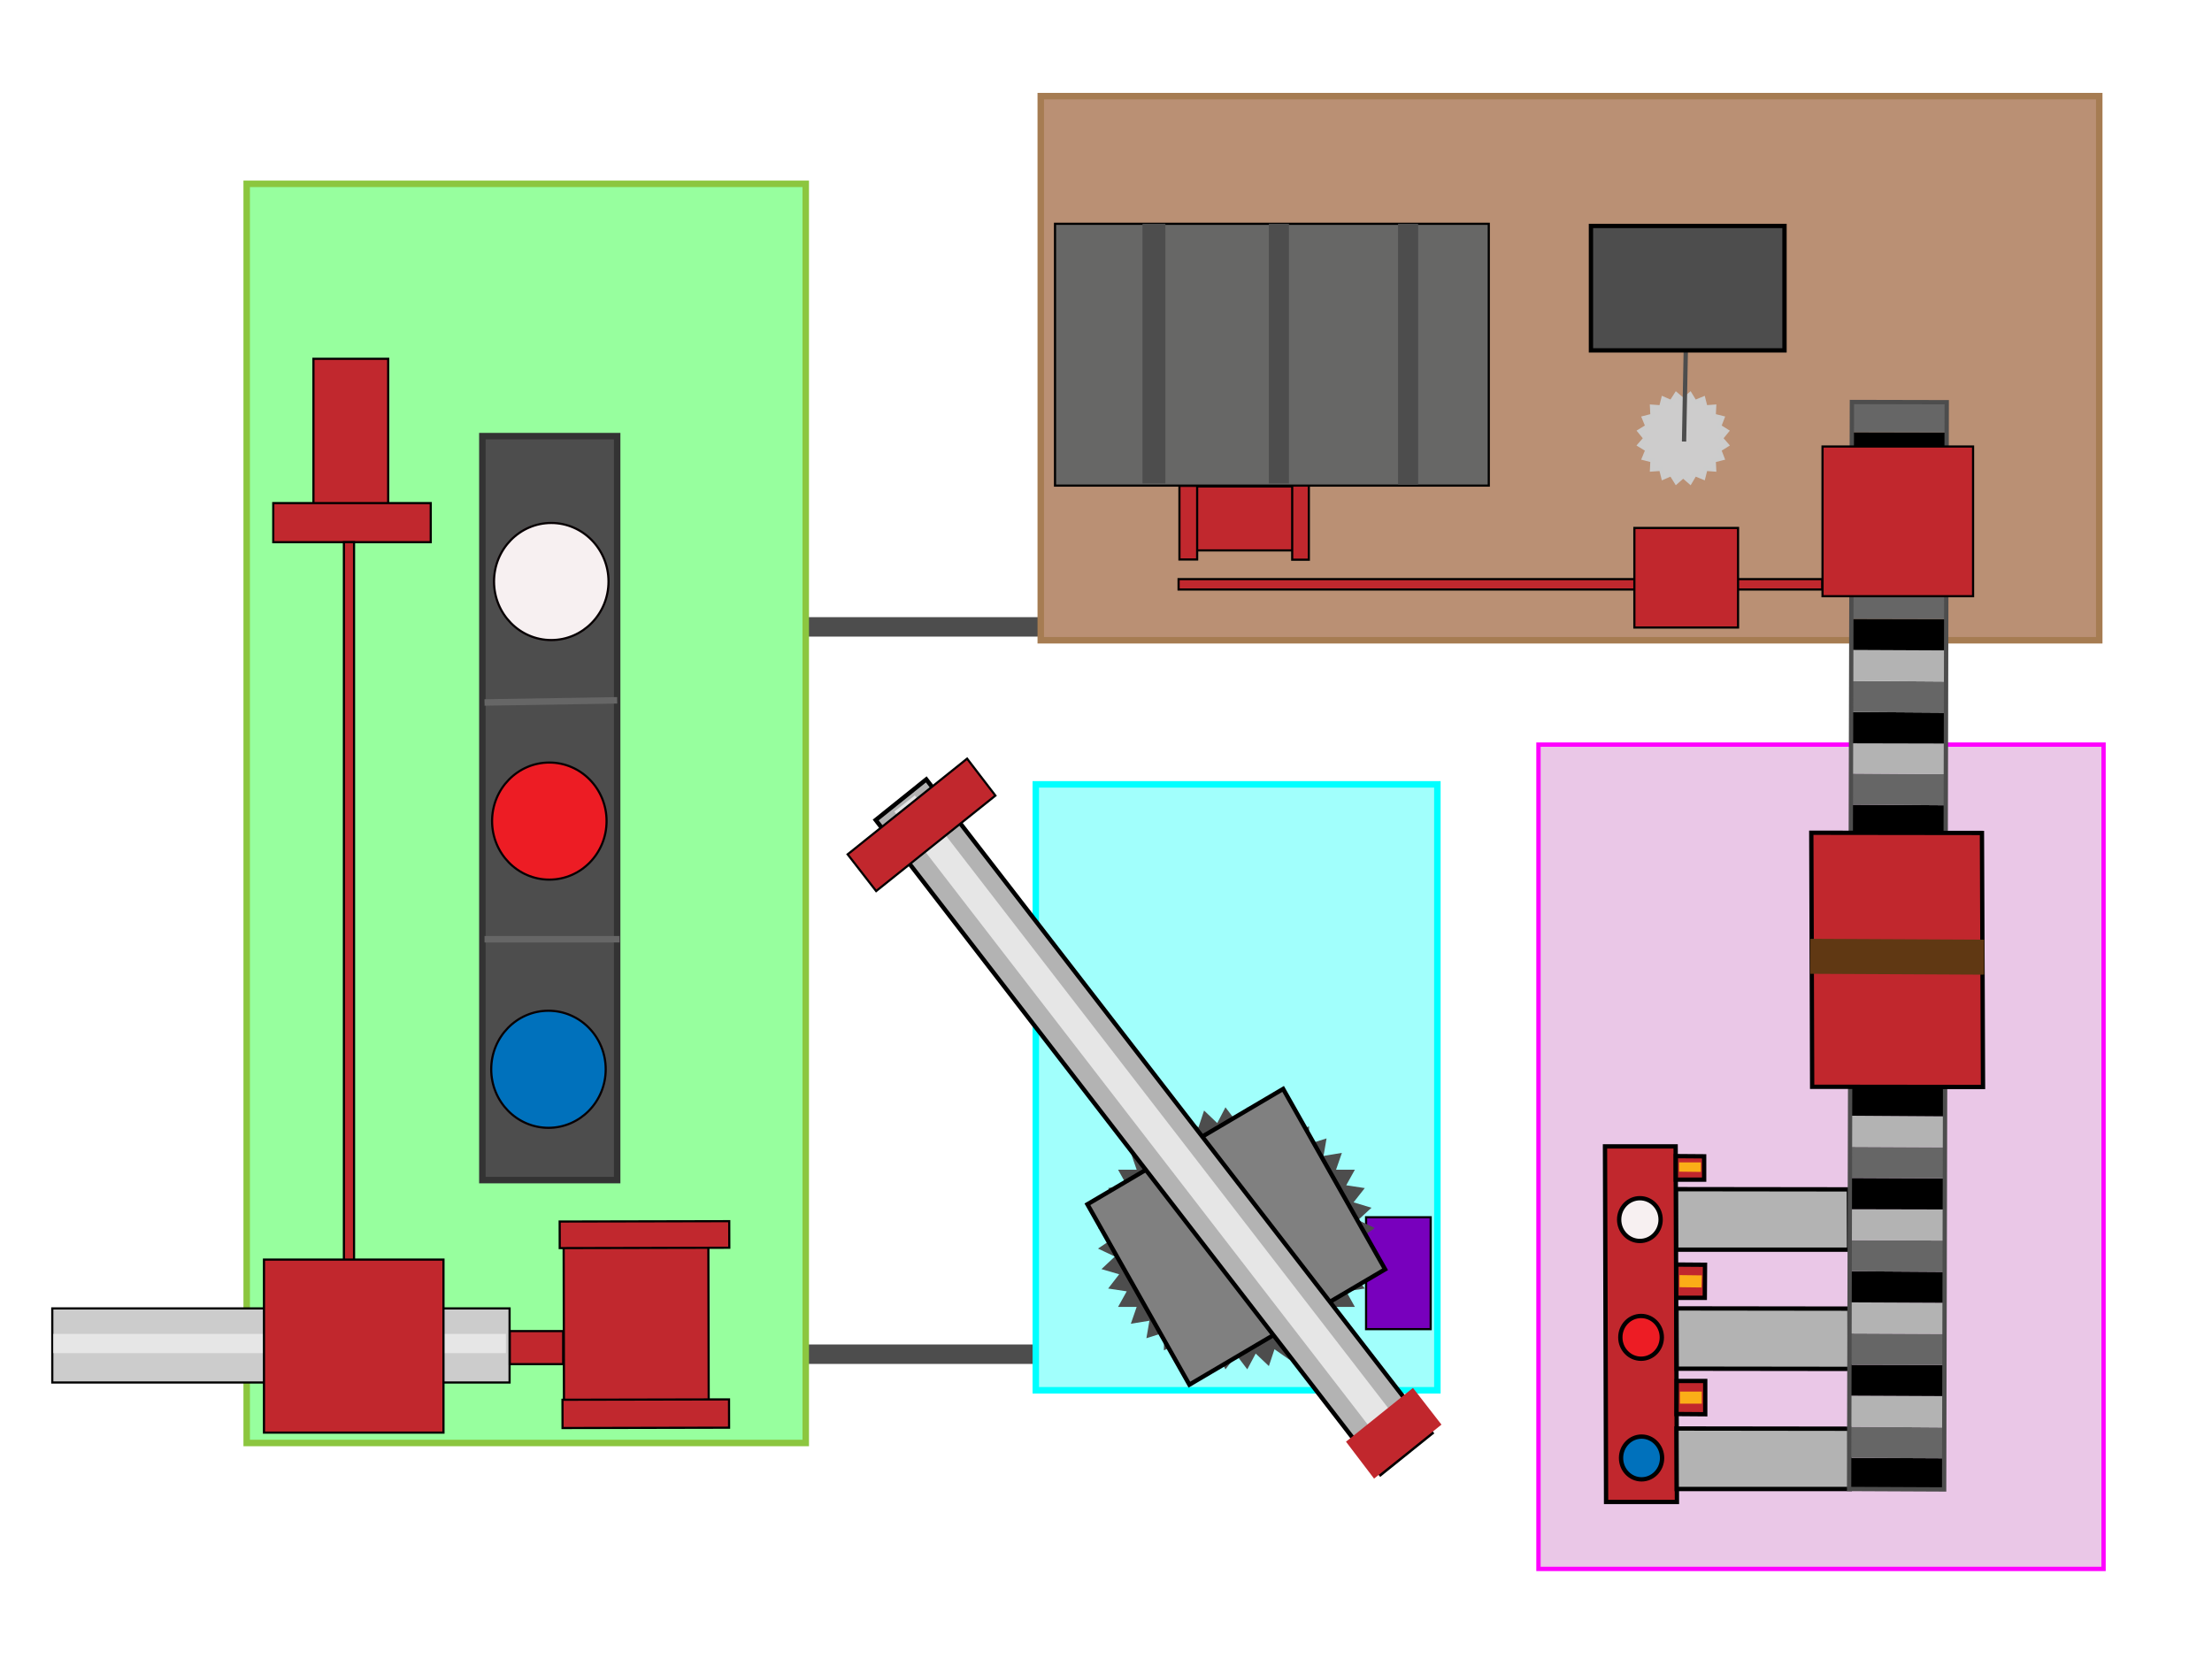 <?xml version="1.0" encoding="UTF-8" standalone="no"?>
<!-- Generator: Adobe Illustrator 26.3.1, SVG Export Plug-In . SVG Version: 6.00 Build 0)  -->

<svg
   version="1.1"
   x="0px"
   y="0px"
   viewBox="0 0 1024 768"
   style="enable-background:new 0 0 1024 768;"
   xml:space="preserve"
   id="svg535"
   sodipodi:docname="Gesamtansicht.svg"
   inkscape:version="1.2 (dc2aedaf03, 2022-05-15)"
   xmlns:inkscape="http://www.inkscape.org/namespaces/inkscape"
   xmlns:sodipodi="http://sodipodi.sourceforge.net/DTD/sodipodi-0.dtd"
   xmlns="http://www.w3.org/2000/svg"
   xmlns:svg="http://www.w3.org/2000/svg"><defs
   id="defs539" /><sodipodi:namedview
   id="namedview537"
   pagecolor="#ffffff"
   bordercolor="#000000"
   borderopacity="0.25"
   inkscape:showpageshadow="2"
   inkscape:pageopacity="0.0"
   inkscape:pagecheckerboard="0"
   inkscape:deskcolor="#d1d1d1"
   showgrid="false"
   inkscape:zoom="1.046875"
   inkscape:cx="477.61194"
   inkscape:cy="384.47761"
   inkscape:window-width="1920"
   inkscape:window-height="991"
   inkscape:window-x="-9"
   inkscape:window-y="-9"
   inkscape:window-maximized="1"
   inkscape:current-layer="svg535" />
<style
   type="text/css"
   id="style311">
	.gesamtansicht_st0{fill:none;stroke:#4D4D4D;stroke-width:9;stroke-miterlimit:10;}
	.gesamtansicht_st1{fill:#97FF9E;stroke:#8CC63F;stroke-width:3;stroke-miterlimit:10;}
	.gesamtansicht_st2{fill:#4D4D4D;stroke:#333333;stroke-width:3;stroke-miterlimit:10;}
	.gesamtansicht_st3{fill:#C1282E;stroke:#000000;stroke-miterlimit:10;}
	.gesamtansicht_st4{fill:none;stroke:#C1272D;stroke-width:3;stroke-miterlimit:10;}
	.gesamtansicht_st5{fill:#CCCCCC;stroke:#000000;stroke-miterlimit:10;}
	.gesamtansicht_st6{fill:none;stroke:#666666;stroke-width:3;stroke-miterlimit:10;}
	.gesamtansicht_st7{fill:#E6E6E6;}
	.gesamtansicht_st8{fill:#C1272D;stroke:#000000;stroke-miterlimit:10;}
	.gesamtansicht_st9{fill:#F7F0F1;stroke:#070002;stroke-miterlimit:10;}
	.gesamtansicht_st10{fill:none;}
	.gesamtansicht_st11{font-family:'Roboto-Bold';}
	.gesamtansicht_st12{font-size:21.465px;}
	.gesamtansicht_st13{fill:#0071BC;stroke:#070002;stroke-miterlimit:10;}
	.gesamtansicht_st14{fill:#ED1C24;stroke:#070002;stroke-miterlimit:10;}
	.gesamtansicht_st15{fill:#C1272D;stroke:#020002;stroke-miterlimit:10;}
	.gesamtansicht_st16{fill:#C1282E;stroke:#000000;stroke-width:1;stroke-miterlimit:10;}
	.gesamtansicht_st17{fill:#A1FFFC;stroke:#00FFFF;stroke-width:3;stroke-miterlimit:10;}
	.gesamtansicht_st18{fill:#7800BD;stroke:#000000;stroke-miterlimit:10;}
	.gesamtansicht_st19{fill:#4D4D4D;}
	.gesamtansicht_st20{fill:#808080;stroke:#000000;stroke-width:2;stroke-miterlimit:10;}
	.gesamtansicht_st21{fill:#B3B3B3;stroke:#000000;stroke-width:2;stroke-miterlimit:10;}
	.gesamtansicht_st22{fill:#C1272D;}
	.gesamtansicht_st23{fill:#EAC7E7;stroke:#FF00FF;stroke-width:2;stroke-miterlimit:10;}
	.gesamtansicht_st24{font-size:34.577px;glyph-orientation-vertical:0;writing-mode:tb;}
	.gesamtansicht_st25{fill:#C1272D;stroke:#000000;stroke-width:2;stroke-miterlimit:10;}
	.gesamtansicht_st26{fill:#F7F0F1;stroke:#000000;stroke-width:2;stroke-miterlimit:10;}
	.gesamtansicht_st27{fill:#ED1C24;stroke:#000000;stroke-width:2;stroke-miterlimit:10;}
	.gesamtansicht_st28{fill:#0071BC;stroke:#000000;stroke-width:2;stroke-miterlimit:10;}
	.gesamtansicht_st29{fill:#FBAE17;stroke:#FBAE17;stroke-width:2;stroke-miterlimit:10;}
	.gesamtansicht_st30{fill:#BA9074;stroke:#A67C52;stroke-width:3;stroke-miterlimit:10;}
	.gesamtansicht_st31{fill:#CDCCCC;stroke:#CCCCCC;stroke-width:2;stroke-miterlimit:10;}
	.gesamtansicht_st32{fill:none;stroke:#4D4D4D;stroke-width:2;stroke-miterlimit:10;}
	.gesamtansicht_st33{fill:#4D4D4D;stroke:#000000;stroke-width:2;stroke-miterlimit:10;}
	.gesamtansicht_st34{fill:#676766;stroke:#000000;stroke-miterlimit:10;}
	.gesamtansicht_st35{fill:#666666;}
	.gesamtansicht_st36{fill:#B3B3B3;}
	.gesamtansicht_st37{fill:#603813;}
</style>
<g
   id="Ebene_1">
	<path
   class="gesamtansicht_st0"
   d="M372.3,308.1"
   id="path313" />
	<path
   class="gesamtansicht_st0"
   d="M373.7,503.2"
   id="path315" />
	<line
   class="gesamtansicht_st0"
   x1="372.7"
   y1="626.9"
   x2="479.7"
   y2="626.9"
   id="line317" />
	<line
   class="gesamtansicht_st0"
   x1="374.2"
   y1="290.2"
   x2="483.8"
   y2="290.2"
   id="line319" />
</g>
<g
   id="Hochregallager">
	<rect
   x="114.2"
   y="85.1"
   class="gesamtansicht_st1"
   width="258.8"
   height="582.9"
   id="rect322" />
	<rect
   x="223.3"
   y="201.9"
   class="gesamtansicht_st2"
   width="62.4"
   height="344.4"
   id="rect324" />
	<rect
   x="145.1"
   y="166.1"
   class="gesamtansicht_st3"
   width="34.6"
   height="70.6"
   id="rect326" />
	<rect
   x="126.5"
   y="232.9"
   class="gesamtansicht_st3"
   width="72.9"
   height="18.1"
   id="rect328" />
	<rect
   x="126.4"
   y="613.7"
   class="gesamtansicht_st4"
   width="52.3"
   height="21"
   id="rect330" />
	<rect
   x="159.2"
   y="251"
   class="gesamtansicht_st3"
   width="4.7"
   height="360.6"
   id="rect332" />
	<rect
   x="24.2"
   y="605.7"
   class="gesamtansicht_st5"
   width="211.7"
   height="34.3"
   id="rect334" />
	<line
   class="gesamtansicht_st6"
   x1="224.3"
   y1="325.2"
   x2="285.7"
   y2="324.2"
   id="line336" />
	<rect
   x="24.7"
   y="617.5"
   class="gesamtansicht_st7"
   width="209.5"
   height="8.9"
   id="rect338" />
	<line
   class="gesamtansicht_st6"
   x1="224.3"
   y1="434.8"
   x2="286.8"
   y2="434.8"
   id="line340" />
	<rect
   x="122.2"
   y="583.1"
   class="gesamtansicht_st8"
   width="83.1"
   height="80.1"
   id="rect342" />
	<ellipse
   class="gesamtansicht_st9"
   cx="255.2"
   cy="269.2"
   rx="26.5"
   ry="27.1"
   id="ellipse344" />
	<rect
   x="126"
   y="101.3"
   class="gesamtansicht_st10"
   width="235.2"
   height="47.7"
   id="rect346" />
	
	<ellipse
   class="gesamtansicht_st13"
   cx="253.9"
   cy="495"
   rx="26.5"
   ry="27.1"
   id="ellipse350" />
	<ellipse
   class="gesamtansicht_st14"
   cx="254.3"
   cy="380.1"
   rx="26.5"
   ry="27.1"
   id="ellipse352" />
	<rect
   x="236"
   y="616.2"
   class="gesamtansicht_st15"
   width="24.7"
   height="15.3"
   id="rect354" />
	<rect
   x="261"
   y="571.3"
   transform="matrix(1 -2.072078e-03 2.072078e-03 1 -1.269 0.612)"
   class="gesamtansicht_st16"
   width="67"
   height="83"
   id="rect356" />
	
		<rect
   x="260.4"
   y="647.9"
   transform="matrix(1 -2.072078e-03 2.072078e-03 1 -1.355 0.621)"
   class="gesamtansicht_st16"
   width="77.1"
   height="13.1"
   id="rect358" />
	
		<rect
   x="259.1"
   y="565.4"
   transform="matrix(1 -2.072078e-03 2.072078e-03 1 -1.184 0.619)"
   class="gesamtansicht_st16"
   width="78.5"
   height="12.3"
   id="rect360" />
</g>
<g
   id="Vakuum-Sauggreifer">
	<rect
   x="479.5"
   y="363.1"
   class="gesamtansicht_st17"
   width="185.9"
   height="280.5"
   id="rect363" />
	<path
   class="gesamtansicht_st0"
   d="M476.7,512.4"
   id="path365" />
	<rect
   x="632.4"
   y="563.5"
   class="gesamtansicht_st18"
   width="29.9"
   height="51.8"
   id="rect367" />
	<polygon
   class="gesamtansicht_st19"
   points="572.4,519.3 577.4,512.6 581.3,519.9 587.4,514.1 590,521.9 597,517 598.3,525.1 606,521.4    605.9,529.6 614.1,527 612.7,535.1 621.2,533.7 618.5,541.5 627.2,541.5 623.2,548.7 631.8,550 626.6,556.6 634.9,559.1    628.7,564.8 636.4,568.5 629.4,573.3 636.4,578 628.7,581.7 634.9,587.5 626.6,589.9 631.8,596.5 623.2,597.8 627.2,605 618.5,605    621.2,612.8 612.7,611.4 614.1,619.5 605.9,616.9 606,625.1 598.3,621.4 597,629.5 590,624.6 587.4,632.4 581.3,626.6 577.4,633.9    572.4,627.3 567.3,633.9 563.5,626.6 557.4,632.4 554.8,624.6 547.8,629.5 546.5,621.4 538.8,625.1 538.9,616.9 530.7,619.5    532.1,611.4 523.5,612.8 526.2,605 517.6,605 521.6,597.8 513,596.5 518.1,589.9 509.9,587.5 516.1,581.7 508.3,578 515.3,573.3    508.3,568.5 516.1,564.8 509.9,559.1 518.1,556.6 513,550 521.6,548.7 517.6,541.5 526.2,541.5 523.5,533.7 532.1,535.1 530.7,527    538.9,529.6 538.8,521.4 546.5,525.1 547.8,517 554.8,521.9 557.4,514.1 563.5,519.9 567.3,512.6  "
   id="polygon369" />
	<polygon
   class="gesamtansicht_st20"
   points="641.2,587.6 550.6,641 503.4,557.5 594,504.1  "
   id="polygon371" />
	<polygon
   class="gesamtansicht_st21"
   points="662.6,663.4 639.1,682.3 405.4,379.6 428.8,360.8  "
   id="polygon373" />
	<rect
   x="486"
   y="375.5"
   class="gesamtansicht_st10"
   width="173.8"
   height="68.7"
   id="rect375" />
	
	
	<polygon
   class="gesamtansicht_st7"
   points="655.5,668.5 646,676.1 414,375.7 423.5,368.2  "
   id="polygon381" />
	<polygon
   class="gesamtansicht_st8"
   points="447.7,351.2 392.4,395.5 405.6,412.5 460.8,368.3  "
   id="polygon383" />
	<polygon
   class="gesamtansicht_st22"
   points="654.1,642.5 623.1,667.4 636.1,684.5 667.3,659.5  "
   id="polygon385" />
</g>
<g
   id="Sortierstrecke">
	<rect
   x="712.2"
   y="344.7"
   class="gesamtansicht_st23"
   width="261.6"
   height="381.6"
   id="rect388" />
	
	<polygon
   class="gesamtansicht_st21"
   points="856,578.5 775.9,578.5 775.8,550.5 855.9,550.6  "
   id="polygon392" />
	<polygon
   class="gesamtansicht_st25"
   points="776.3,695.3 743.5,695.3 743,530.7 775.7,530.7  "
   id="polygon394" />
	
		<ellipse
   transform="matrix(1.342764e-03 -1 1 1.342764e-03 193.532 1322.929)"
   class="gesamtansicht_st26"
   cx="759.1"
   cy="564.6"
   rx="9.9"
   ry="9.6"
   id="ellipse396" />
	<ellipse
   class="gesamtansicht_st27"
   cx="759.7"
   cy="619.1"
   rx="9.6"
   ry="9.9"
   id="ellipse398" />
	
		<ellipse
   transform="matrix(3.272346e-03 -1 1 3.272346e-03 82.443 1432.629)"
   class="gesamtansicht_st28"
   cx="759.9"
   cy="675"
   rx="9.9"
   ry="9.5"
   id="ellipse400" />
	<polygon
   class="gesamtansicht_st21"
   points="856.3,633.7 776.2,633.6 776.1,605.7 856.2,605.8  "
   id="polygon402" />
	<polygon
   class="gesamtansicht_st21"
   points="856.3,689.3 776.2,689.3 776.1,661.3 856.2,661.4  "
   id="polygon404" />
	<polygon
   class="gesamtansicht_st25"
   points="776,600.8 776,585.4 789.3,585.5 789.2,600.8  "
   id="polygon406" />
	<polygon
   class="gesamtansicht_st25"
   points="775.8,546.1 775.8,535.2 788.9,535.3 788.9,546.1  "
   id="polygon408" />
	<polygon
   class="gesamtansicht_st29"
   points="778.5,594.9 778.5,591.3 786.8,591.4 786.7,595  "
   id="polygon410" />
	<polygon
   class="gesamtansicht_st29"
   points="778.3,541.4 778.3,539.1 786.4,539.1 786.4,541.5  "
   id="polygon412" />
	<polygon
   class="gesamtansicht_st25"
   points="776.1,654.6 776.2,639.3 789.4,639.3 789.4,654.7  "
   id="polygon414" />
	<polygon
   class="gesamtansicht_st29"
   points="778.7,648.8 778.7,645.2 786.8,645.2 786.8,648.8  "
   id="polygon416" />
</g>
<g
   id="Brennofen_mit_Bohrstation">
	<rect
   x="481.8"
   y="44.5"
   class="gesamtansicht_st30"
   width="490"
   height="251.9"
   id="rect419" />
	<path
   class="gesamtansicht_st0"
   d="M483.9,294.2"
   id="path421" />
	<path
   class="gesamtansicht_st0"
   d="M374.3,294.2"
   id="path423" />
	<polygon
   class="gesamtansicht_st31"
   points="779.2,185.3 782.4,182.6 784.6,186.2 788.5,184.6 789.5,188.6 793.5,188.3 793.3,192.5 797.3,193.5    795.8,197.4 799.3,199.6 796.6,202.9 799.3,206 795.8,208.2 797.3,212.1 793.3,213.1 793.5,217.3 789.5,217 788.5,221 784.6,219.4    782.4,223.1 779.2,220.3 776,223.1 773.7,219.4 770,221 769,217 764.8,217.3 765,213.1 761.1,212.1 762.7,208.2 759.1,206    761.8,202.9 759.1,199.6 762.7,197.4 761.1,193.5 765,192.5 764.8,188.3 769,188.6 770,184.6 773.7,186.2 776,182.6  "
   id="polygon425" />
	<rect
   x="559.3"
   y="58.8"
   class="gesamtansicht_st10"
   width="323.3"
   height="47.7"
   id="rect427" />
	
	<line
   class="gesamtansicht_st32"
   x1="779.6"
   y1="204.4"
   x2="780.4"
   y2="162.1"
   id="line431" />
	<rect
   x="736.5"
   y="104.6"
   class="gesamtansicht_st33"
   width="89.6"
   height="57.6"
   id="rect433" />
	<rect
   x="545.6"
   y="268.1"
   class="gesamtansicht_st3"
   width="298"
   height="4.8"
   id="rect435" />
	<rect
   x="550.2"
   y="225.2"
   class="gesamtansicht_st3"
   width="52"
   height="29.6"
   id="rect437" />
	<rect
   x="546"
   y="224.9"
   class="gesamtansicht_st3"
   width="8.2"
   height="34.1"
   id="rect439" />
	<rect
   x="598.2"
   y="224.4"
   class="gesamtansicht_st3"
   width="7.7"
   height="34.7"
   id="rect441" />
	<rect
   x="488.4"
   y="103.6"
   class="gesamtansicht_st34"
   width="200.8"
   height="121.2"
   id="rect443" />
	<rect
   x="528.9"
   y="103.6"
   class="gesamtansicht_st19"
   width="10.6"
   height="120.2"
   id="rect445" />
	<rect
   x="587.4"
   y="103.6"
   class="gesamtansicht_st19"
   width="9.3"
   height="120.2"
   id="rect447" />
	<rect
   x="647.2"
   y="103.6"
   class="gesamtansicht_st19"
   width="9.3"
   height="120.8"
   id="rect449" />
	<rect
   x="756.6"
   y="244.4"
   class="gesamtansicht_st8"
   width="48"
   height="46.1"
   id="rect451" />
</g>
<g
   id="Förderband">
	<g
   id="g526">
		<polygon
   points="856.3,674.9 856.2,689.3 899.8,689.5 899.8,675.1   "
   id="polygon454" />
		<polygon
   class="gesamtansicht_st35"
   points="856.3,660.5 856.3,674.9 899.8,675.1 899.8,660.8   "
   id="polygon456" />
		<polygon
   class="gesamtansicht_st36"
   points="856.3,646.1 856.3,660.5 899.8,660.8 899.9,646.3   "
   id="polygon458" />
		<polygon
   points="856.3,631.8 856.3,646.1 899.9,646.3 899.9,631.9   "
   id="polygon460" />
		<polygon
   class="gesamtansicht_st35"
   points="856.4,617.3 856.3,631.8 899.9,631.9 899.9,617.5   "
   id="polygon462" />
		<polygon
   class="gesamtansicht_st36"
   points="856.4,602.9 856.4,617.3 899.9,617.5 900,603.1   "
   id="polygon464" />
		<polygon
   points="856.4,588.5 856.4,602.9 900,603.1 900,588.8   "
   id="polygon466" />
		<polygon
   class="gesamtansicht_st35"
   points="856.5,574.1 856.4,588.5 900,588.8 900,574.3   "
   id="polygon468" />
		<polygon
   class="gesamtansicht_st36"
   points="856.5,559.8 856.5,574.1 900,574.3 900,559.9   "
   id="polygon470" />
		<polygon
   points="856.5,545.3 856.5,559.8 900,559.9 900.1,545.5   "
   id="polygon472" />
		<polygon
   class="gesamtansicht_st35"
   points="856.5,530.9 856.5,545.3 900.1,545.5 900.1,531.1   "
   id="polygon474" />
		<polygon
   class="gesamtansicht_st36"
   points="856.6,516.5 856.5,530.9 900.1,531.1 900.1,516.8   "
   id="polygon476" />
		<polygon
   points="856.6,502.1 856.5,516.5 900.1,516.8 900.1,502.4   "
   id="polygon478" />
		<polygon
   class="gesamtansicht_st35"
   points="856.6,487.8 856.6,502.1 900.1,502.4 900.1,488   "
   id="polygon480" />
		<polygon
   class="gesamtansicht_st36"
   points="856.6,473.4 856.6,487.8 900.1,488 900.2,473.6   "
   id="polygon482" />
		<polygon
   points="856.6,459 856.6,473.4 900.2,473.6 900.2,459.1   "
   id="polygon484" />
		<polygon
   class="gesamtansicht_st35"
   points="856.7,444.6 856.6,459 900.2,459.1 900.2,444.8   "
   id="polygon486" />
		<polygon
   class="gesamtansicht_st36"
   points="856.7,430.1 856.7,444.6 900.2,444.8 900.3,430.4   "
   id="polygon488" />
		<polygon
   points="856.7,415.6 856.7,430.1 900.3,430.2 900.3,415.9   "
   id="polygon490" />
		<polygon
   class="gesamtansicht_st35"
   points="856.8,401.2 856.7,415.6 900.3,415.9 900.3,401.5   "
   id="polygon492" />
		<polygon
   class="gesamtansicht_st36"
   points="856.8,386.9 856.8,401.2 900.3,401.5 900.3,387.1   "
   id="polygon494" />
		<polygon
   points="856.8,372.5 856.8,386.9 900.4,387.1 900.4,372.8   "
   id="polygon496" />
		<polygon
   class="gesamtansicht_st35"
   points="856.9,358.1 856.8,372.5 900.4,372.8 900.4,358.4   "
   id="polygon498" />
		<polygon
   class="gesamtansicht_st36"
   points="856.9,343.8 856.9,358.1 900.4,358.4 900.5,344   "
   id="polygon500" />
		<polygon
   points="857.2,329.6 857.2,344.1 900.8,344.2 900.8,329.9   "
   id="polygon502" />
		<polygon
   class="gesamtansicht_st35"
   points="857.3,315.2 857.2,329.6 900.8,329.9 900.8,315.5   "
   id="polygon504" />
		<polygon
   class="gesamtansicht_st36"
   points="857.3,300.9 857.3,315.2 900.8,315.5 900.8,301.1   "
   id="polygon506" />
		<polygon
   points="857.3,286.5 857.3,300.9 900.8,301.1 900.9,286.6   "
   id="polygon508" />
		<polygon
   class="gesamtansicht_st35"
   points="857.4,272.1 857.3,286.5 900.9,286.6 900.9,272.2   "
   id="polygon510" />
		<polygon
   class="gesamtansicht_st36"
   points="857.4,257.6 857.4,272.1 900.9,272.2 900.9,257.9   "
   id="polygon512" />
		<polygon
   points="857.4,243.2 857.4,257.6 900.9,257.9 901,243.5   "
   id="polygon514" />
		<polygon
   class="gesamtansicht_st35"
   points="857.4,228.9 857.4,243.2 901,243.5 901,229.1   "
   id="polygon516" />
		<polygon
   class="gesamtansicht_st36"
   points="857.5,214.5 857.4,228.9 901,229.1 901,214.7   "
   id="polygon518" />
		<polygon
   points="857.5,200.1 857.5,214.5 901,214.7 901,200.2   "
   id="polygon520" />
		<polygon
   class="gesamtansicht_st35"
   points="857.5,185.7 857.5,200.1 901,200.2 901.1,185.9   "
   id="polygon522" />
		<polygon
   class="gesamtansicht_st32"
   points="856,689.3 857.3,186.1 901.2,186.2 900,689.5   "
   id="polygon524" />
	</g>
	<polygon
   class="gesamtansicht_st25"
   points="918,503.2 838.9,503.1 838.5,385.5 917.5,385.6  "
   id="polygon528" />
	<polygon
   class="gesamtansicht_st37"
   points="838,450.8 838,434.6 918.5,435 918.5,451.2  "
   id="polygon530" />
	<rect
   x="843.7"
   y="206.7"
   class="gesamtansicht_st8"
   width="69.7"
   height="69.3"
   id="rect532" />
</g>
</svg>
